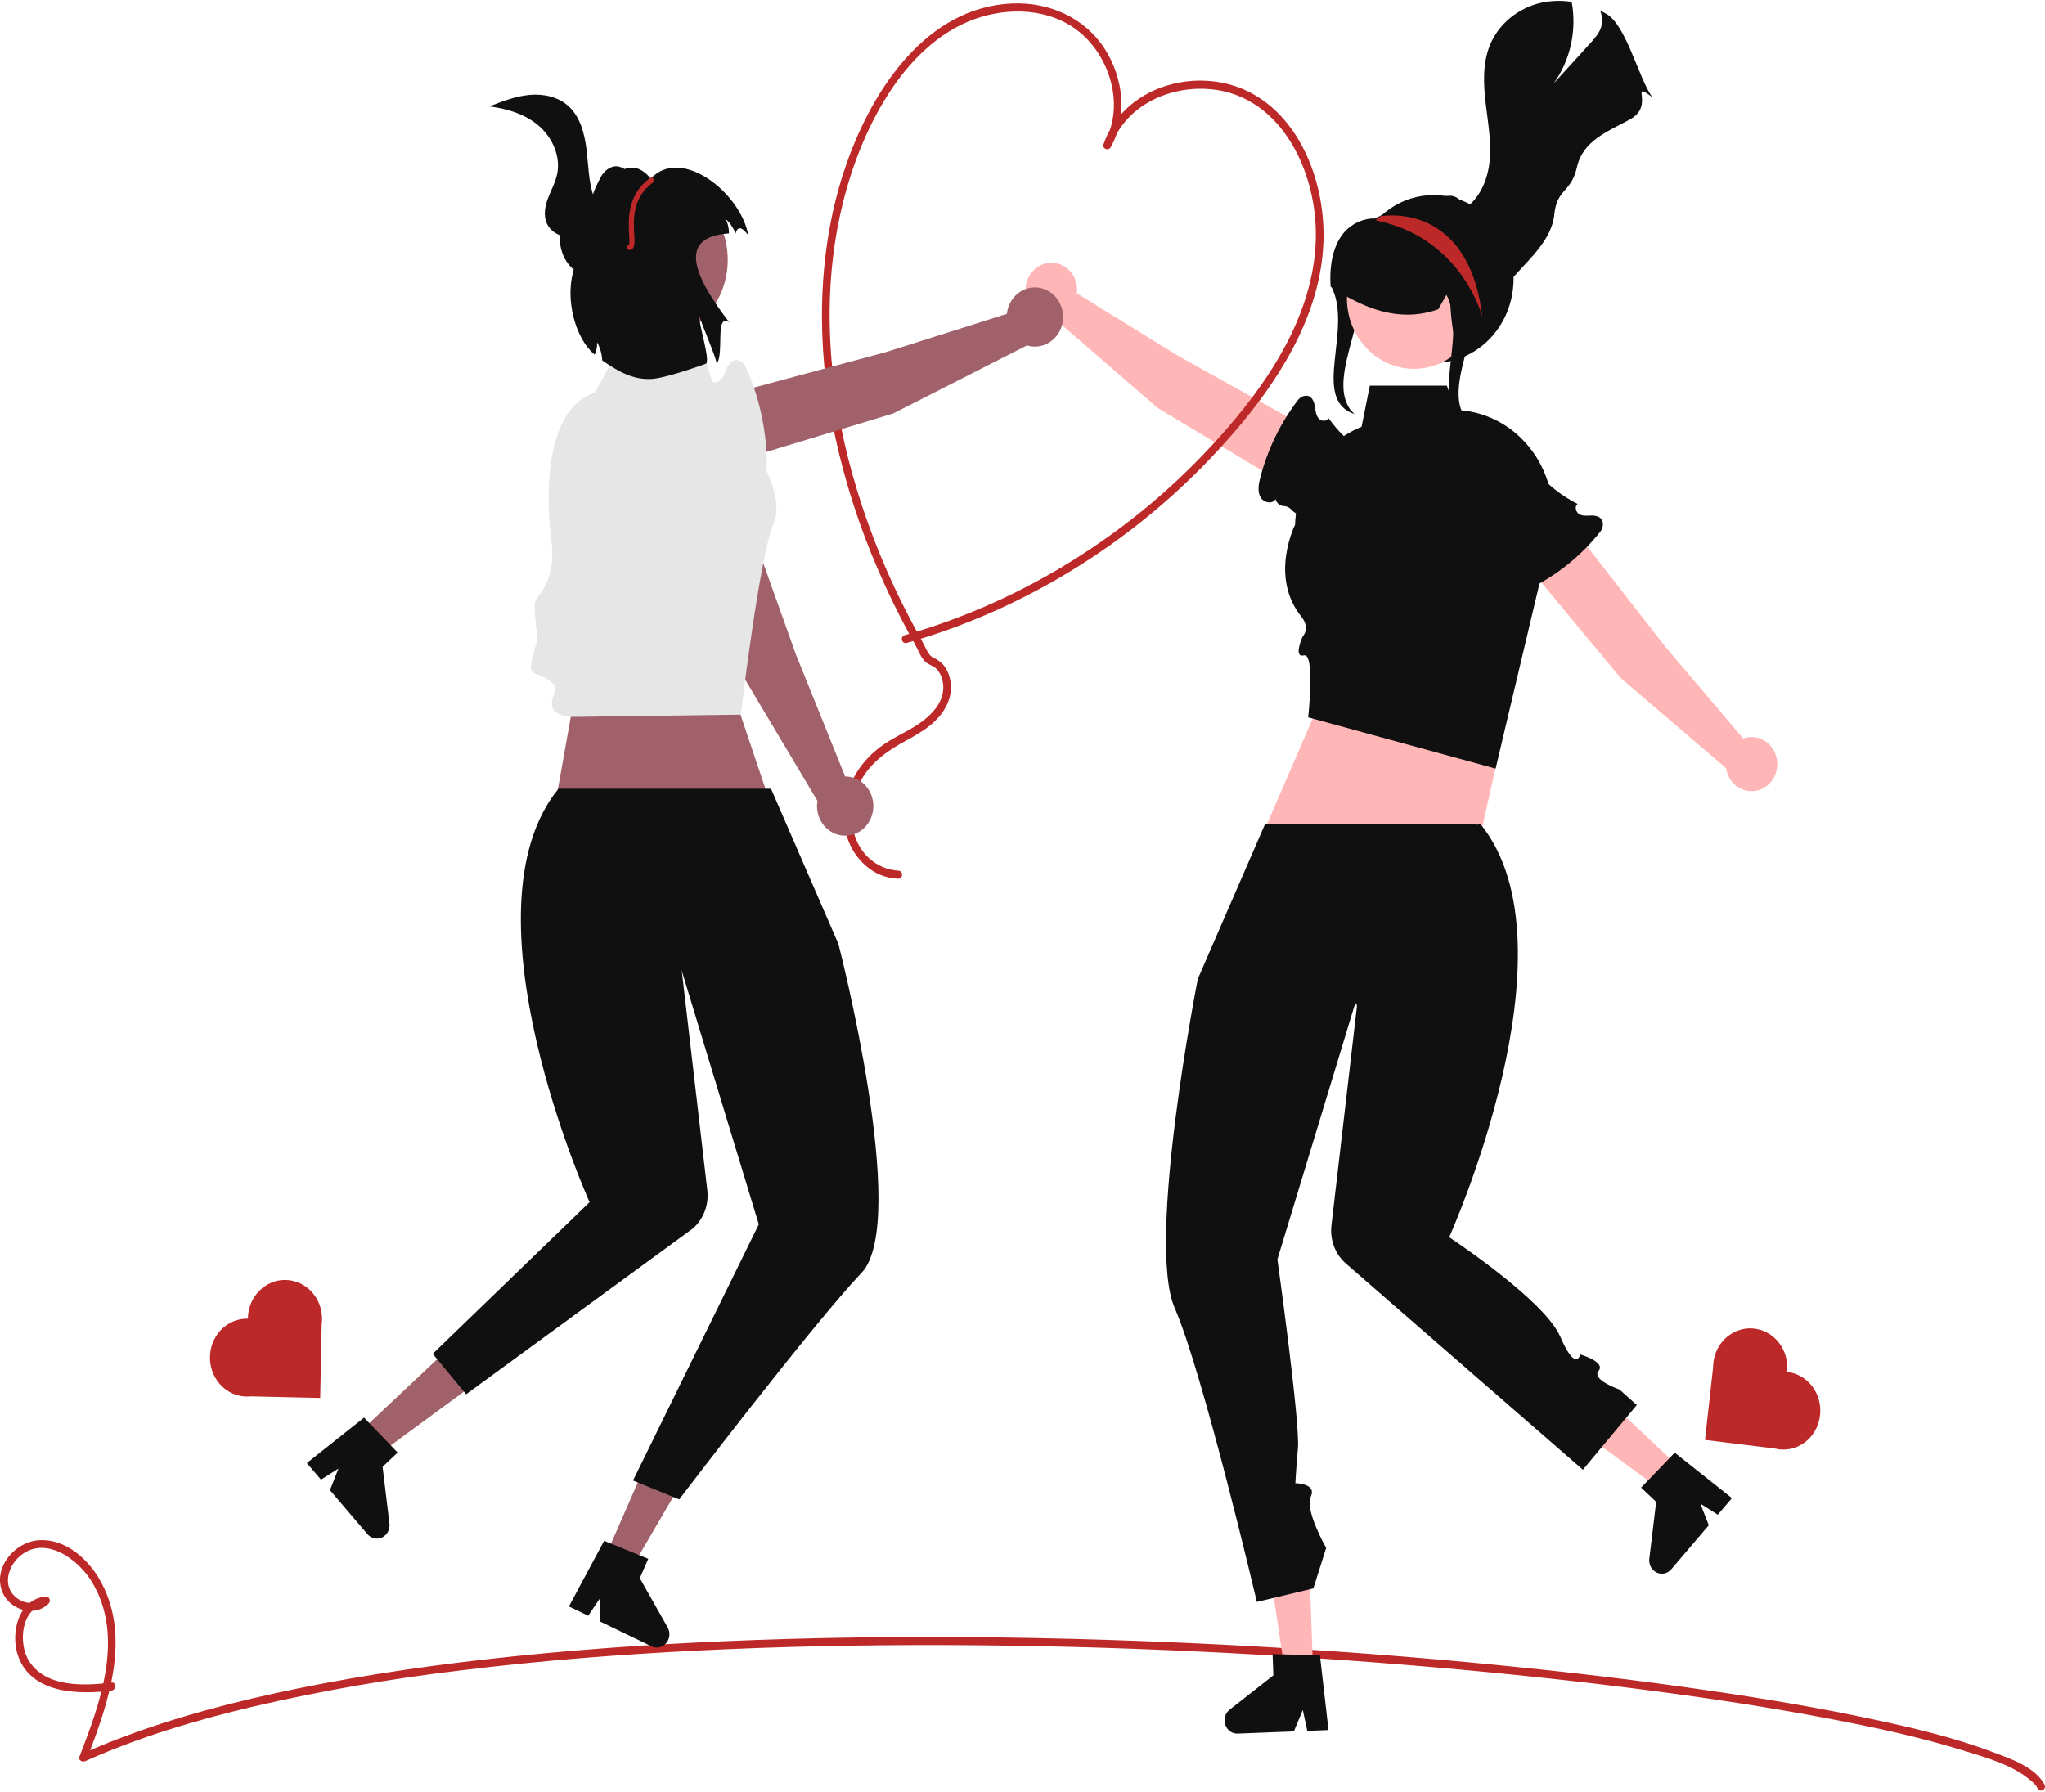 <svg width="761" height="667" viewBox="0 0 761 667" fill="none" xmlns="http://www.w3.org/2000/svg">
<path d="M760.809 664.173C757.279 657.458 747.506 654.334 741.177 651.952C727.104 646.657 712.379 643.201 697.759 640.058C676.862 635.566 655.773 632.064 634.647 629C608.857 625.259 582.977 622.22 557.058 619.67C527.748 616.786 498.391 614.513 468.987 612.851C437.862 611.066 406.71 609.934 375.533 609.456C344.181 608.993 312.816 609.226 281.479 610.349C251.477 611.425 221.49 613.307 191.612 616.397C164.624 619.188 137.69 622.933 111.063 628.369C88.275 633.021 65.595 638.864 43.77 647.249C39.209 649.001 34.696 650.878 30.229 652.88L32.334 654.581C40.422 633.74 49.326 608.28 36.691 587.227C31.816 579.104 23.029 572.055 13.414 573.348C5.622 574.396 -2.045 582.739 0.496 591.414C2.695 598.92 12.657 602.374 18.149 596.737C18.343 596.524 18.473 596.256 18.525 595.966C18.576 595.677 18.546 595.378 18.439 595.106C18.332 594.833 18.151 594.6 17.92 594.433C17.689 594.267 17.416 594.174 17.136 594.167C6.787 595.034 3.536 608.072 6.954 616.914C12.252 630.618 29.878 630.674 41.501 629.206C43.309 628.977 43.331 625.963 41.501 626.195C31.615 627.444 17.171 628.205 10.818 618.222C6.604 611.6 7.859 597.955 17.136 597.178L16.123 594.608C12.979 597.834 7.889 596.772 5.021 593.619C1.154 589.37 3.223 582.972 7.018 579.498C16.427 570.887 29.271 580.207 34.517 589.248C46.279 609.519 37.282 633.907 29.57 653.78C29.035 655.16 30.689 655.922 31.675 655.48C51.939 646.41 73.286 640.096 94.744 635.025C120.319 629.13 146.171 624.649 172.193 621.6C201.21 618.039 230.365 615.757 259.544 614.3C290.225 612.767 320.945 612.161 351.659 612.254C382.722 612.347 413.774 613.131 444.815 614.606C474.549 615.991 504.252 617.968 533.922 620.538C560.652 622.863 587.348 625.681 613.965 629.161C636.488 632.106 658.969 635.507 681.301 639.781C697.752 642.93 714.218 646.448 730.271 651.414C738.794 654.051 749.237 656.843 756.141 663.047C757.025 663.774 757.769 664.672 758.334 665.692C759.226 667.389 761.702 665.872 760.809 664.173Z" fill="#BD2828"/>
<path d="M430.72 151.768L489.808 187.294C492.315 188.792 495.283 189.193 498.07 188.412C500.857 187.631 503.24 185.731 504.704 183.12C505.462 181.77 505.95 180.272 506.139 178.717C506.327 177.162 506.212 175.583 505.801 174.076C505.39 172.569 504.691 171.166 503.746 169.952C502.802 168.738 501.632 167.739 500.309 167.016L437.854 132.09L400.755 109.187C401.014 107.136 400.665 105.051 399.756 103.216C398.847 101.381 397.423 99.884 395.676 98.929C393.93 97.974 391.946 97.607 389.993 97.878C388.041 98.148 386.216 99.044 384.765 100.443C383.314 101.841 382.309 103.675 381.884 105.695C381.46 107.716 381.639 109.824 382.395 111.734C383.151 113.644 384.448 115.263 386.111 116.371C387.774 117.479 389.721 118.023 391.688 117.929L430.72 151.768Z" fill="#FFB6B6"/>
<path d="M474.66 185.759C474.832 186.482 475.225 187.126 475.779 187.592C476.333 188.058 477.018 188.319 477.727 188.337C478.602 188.376 479.443 188.701 480.134 189.267C480.266 189.378 480.391 189.498 480.509 189.626C481.198 190.417 482.058 191.021 483.018 191.388C483.977 191.755 485.006 191.873 486.017 191.732C489.341 191.218 493.217 192.428 496.424 193.933C499.933 195.58 503.411 197.451 507.193 198.168C512.65 199.201 519.079 197.429 520.605 190.359C521.21 187.342 520.806 184.197 519.462 181.456C516.724 175.686 511.377 172.212 506.232 168.94L508.871 169.19C503.192 165.719 498.238 161.078 494.308 155.547C493.789 157.009 491.581 156.861 490.625 155.667C489.669 154.474 489.558 152.8 489.304 151.263C488.983 149.327 488.111 147.132 485.813 147.282C485.264 147.335 484.732 147.505 484.249 147.784C483.766 148.063 483.343 148.443 483.007 148.902C476.48 157.423 471.702 167.27 468.971 177.825C468.366 180.17 467.892 182.795 468.999 184.928C470.106 187.061 473.482 187.85 474.66 185.759Z" fill="#101010"/>
<path d="M334.303 324.022C330.955 323.835 327.722 322.674 324.965 320.669C322.209 318.664 320.037 315.894 318.692 312.667C315.614 305.455 316.716 296.916 320.501 290.254C324.45 283.305 330.627 279.193 337.302 275.556C343.419 272.224 350.007 268.317 352.796 261.294C354.046 258.241 354.21 254.819 353.258 251.65C352.806 250.159 352.09 248.772 351.146 247.562C350.042 246.334 348.699 245.369 347.209 244.734C345.753 243.941 345.074 242.458 344.351 240.983C343.549 239.348 342.673 237.769 341.794 236.177C339.706 232.397 337.7 228.568 335.778 224.69C328.065 209.229 321.817 193.009 317.123 176.265C308.356 144.687 305.619 110.727 312.961 78.516C316.47 63.12 322.2 48.038 330.644 34.873C338.427 22.74 349.105 12.018 362.473 7.17C375.322 2.51 391.029 2.964 402.034 12.185C411.073 19.759 416.385 33.003 413.934 45.061C413.341 47.985 412.281 50.783 410.798 53.335L413.418 54.495C419.807 36.438 441.236 29.653 457.754 34.592C477.947 40.63 488.662 63.412 489.588 84.075C490.724 109.429 478.017 132.801 463.063 151.699C447.666 171.018 429.659 187.864 409.616 201.702C389.679 215.569 367.964 226.382 345.124 233.815C342.297 234.731 339.455 235.593 336.598 236.402C336.243 236.519 335.945 236.776 335.767 237.119C335.589 237.462 335.545 237.864 335.644 238.24C335.743 238.617 335.977 238.938 336.297 239.137C336.617 239.336 336.998 239.396 337.36 239.305C361.393 232.457 384.339 221.936 405.462 208.081C426.63 194.251 445.728 177.199 462.132 157.48C478.076 138.224 492.245 114.515 492.525 88.179C492.755 66.517 483.081 42.243 463.037 33.367C446.398 26 423.883 30.739 413.703 47.219C412.463 49.254 411.441 51.425 410.654 53.695C410.074 55.334 412.454 56.27 413.273 54.855C419.759 43.646 418.021 29.153 411.312 18.504C403.68 6.389 390.192 0.701 376.634 1.29C345.158 2.658 324.978 32.526 315.034 60.892C303.811 92.905 303.639 128.258 310.531 161.318C314.26 178.866 319.733 195.954 326.859 212.301C330.447 220.617 334.411 228.738 338.752 236.665C339.669 238.341 340.65 239.983 341.49 241.705C342.141 243.304 343.025 244.787 344.11 246.1C345.291 247.335 346.972 247.614 348.228 248.698C349.509 249.93 350.387 251.555 350.736 253.342C352.583 261.315 345.501 267.363 339.685 270.81C336.065 272.955 332.242 274.728 328.767 277.139C325.723 279.224 323.003 281.789 320.702 284.743C316.035 290.817 313.376 298.522 314.201 306.376C314.527 310.031 315.67 313.554 317.537 316.658C319.403 319.761 321.941 322.358 324.943 324.238C327.793 325.973 331.01 326.934 334.303 327.033C336.148 327.089 336.146 324.078 334.303 324.022Z" fill="#BD2828"/>
<path d="M205.942 303.119L219.317 227.846L261.352 223.832L288.947 305.743L205.942 303.119Z" fill="#A0616A"/>
<path d="M503.058 233.868L468.665 313.156L548.437 321.92L569.933 225.839L503.058 233.868Z" fill="#FFB6B6"/>
<path d="M625.002 546.223L617.979 554.459L583.725 529.287L594.089 517.132L625.002 546.223Z" fill="#FFB6B6"/>
<path d="M615.28 584.421C616.21 585.295 617.432 585.745 618.678 585.674C619.924 585.602 621.092 585.014 621.926 584.039L635.887 567.663L632.736 559.619L639.226 563.74L644.498 557.565L623.204 540.655L621.251 542.693L613.266 550.991L610.695 553.672L616.305 558.952L613.752 580.121C613.656 580.914 613.745 581.72 614.012 582.469C614.278 583.218 614.713 583.888 615.28 584.421Z" fill="#101010"/>
<path d="M488.608 621.278L478.09 621.687L471.55 578.312L487.073 577.709L488.608 621.278Z" fill="#FFB6B6"/>
<path d="M455.69 640.45C455.738 641.759 456.278 642.996 457.192 643.888C458.106 644.78 459.319 645.255 460.566 645.209L481.478 644.394L484.801 636.426L486.484 644.195L494.375 643.893L491.174 616.052L488.422 615.992L477.194 615.715L473.571 615.634L473.85 623.541L457.575 636.308C456.966 636.787 456.476 637.414 456.147 638.135C455.819 638.856 455.662 639.651 455.69 640.45Z" fill="#101010"/>
<path d="M549.893 306.58H470.809L445.736 364.341C445.736 364.341 426.443 462.27 437.138 486.786C447.647 510.873 467.71 596.183 467.71 596.183L488.728 591.165L493.504 576.11C493.504 576.11 485.439 562.027 487.772 557.041C490.105 552.055 482.04 552.023 482.04 552.023C482.04 552.023 482.167 548.717 482.995 538.975C483.824 529.234 475.353 468.72 475.353 468.72L504.013 374.378L549.893 306.58Z" fill="#101010"/>
<path d="M488.562 325.767L504.969 374.378L495.465 456.061C495.157 458.712 495.488 461.402 496.428 463.883C497.368 466.364 498.886 468.558 500.844 470.261L589.04 547.004L609.103 522.917L602.635 517.133C602.635 517.133 592.123 513.537 594.881 510.198C597.638 506.859 588.051 504.09 588.051 504.09C588.051 504.09 586.487 511.073 580.598 497.424C574.71 483.775 539.279 460.47 539.279 460.47C539.279 460.47 588.085 352.298 550.848 306.58L488.562 325.767Z" fill="#101010"/>
<path d="M133.677 533.176L140.699 541.411L174.954 516.24L164.588 504.085L133.677 533.176Z" fill="#A0616A"/>
<path d="M144.927 567.073L142.373 545.904L147.983 540.625L145.412 537.943L137.427 529.646L135.474 527.607L114.18 544.518L119.452 550.693L125.942 546.572L122.791 554.616L136.753 570.992C137.422 571.776 138.313 572.316 139.295 572.531C140.277 572.747 141.298 572.627 142.211 572.19C143.124 571.752 143.879 571.02 144.368 570.1C144.856 569.179 145.052 568.119 144.927 567.073Z" fill="#101010"/>
<path d="M225.282 579.313L234.847 583.927L256.716 546.501L242.599 539.691L225.282 579.313Z" fill="#A0616A"/>
<path d="M248.458 605.694L238.086 587.348L241.229 580.157L237.854 578.773L227.383 574.506L224.818 573.454L211.702 597.878L218.88 601.335L223.27 594.838L223.431 603.535L242.447 612.71C243.359 613.149 244.381 613.271 245.363 613.058C246.345 612.844 247.237 612.307 247.908 611.523C248.579 610.74 248.994 609.752 249.093 608.703C249.192 607.655 248.97 606.6 248.458 605.694Z" fill="#101010"/>
<path d="M207.83 293.533H286.914L311.986 351.294C311.986 351.294 338.736 454.669 320.585 473.738C302.433 492.808 252.754 558.044 252.754 558.044L235.558 551.019L282.37 455.673L253.71 361.33L207.83 293.533Z" fill="#101010"/>
<path d="M270.116 312.72L253.71 361.33L263.213 443.013C263.521 445.664 263.19 448.354 262.25 450.836C261.31 453.317 259.792 455.51 257.834 457.214L173.459 518.902L161.04 503.848L219.399 447.422C219.399 447.422 170.593 339.25 207.83 293.533L270.116 312.72Z" fill="#101010"/>
<path d="M556.558 286.057L486.817 266.988C486.817 266.988 489.401 242.924 485.243 243.916C481.085 244.908 484.762 236.877 484.762 236.877C484.762 236.877 487.772 233.868 484.259 229.494C472.24 214.532 481.926 195.308 481.926 195.308C482.226 185.847 485.674 176.795 491.67 169.729C497.666 162.662 505.831 158.028 514.743 156.631L540.645 152.573C546.031 152.573 551.354 153.799 556.245 156.167C561.137 158.536 565.482 161.99 568.981 166.292C572.48 170.593 575.05 175.641 576.514 181.086C577.978 186.531 578.301 192.245 577.461 197.835L556.558 286.057Z" fill="#101010"/>
<path d="M545.094 161.606L505.924 162.609L509.745 143.54H538.406L545.094 161.606Z" fill="#101010"/>
<path d="M603.079 252.324L558.337 198.417C556.448 196.127 555.491 193.149 555.674 190.124C555.857 187.1 557.164 184.273 559.313 182.253C560.425 181.207 561.728 180.411 563.143 179.912C564.557 179.413 566.054 179.222 567.541 179.35C569.028 179.478 570.475 179.924 571.793 180.659C573.111 181.393 574.272 182.403 575.207 183.625L620.049 241.118L648.699 274.847C650.563 274.179 652.577 274.129 654.468 274.706C656.359 275.282 658.035 276.456 659.269 278.068C660.503 279.68 661.234 281.653 661.364 283.717C661.494 285.781 661.016 287.837 659.995 289.605C658.973 291.374 657.459 292.77 655.656 293.602C653.854 294.435 651.851 294.665 649.92 294.26C647.989 293.856 646.223 292.836 644.863 291.341C643.502 289.845 642.613 287.946 642.316 285.901L603.079 252.324Z" fill="#FFB6B6"/>
<path d="M562.739 213.721C562.03 213.685 561.352 213.406 560.809 212.927C560.265 212.447 559.887 211.794 559.732 211.066C559.524 210.173 559.055 209.37 558.392 208.769C558.262 208.655 558.126 208.549 557.983 208.453C557.11 207.899 556.377 207.13 555.847 206.214C555.316 205.298 555.005 204.261 554.938 203.191C554.766 199.667 552.877 195.911 550.843 192.902C548.618 189.61 546.19 186.394 544.78 182.638C542.746 177.219 543.14 170.249 549.44 167.291C552.138 166.077 555.152 165.876 557.974 166.724C563.897 168.413 568.188 173.241 572.251 177.9L571.5 175.23C575.853 180.4 581.155 184.594 587.089 187.559C585.826 188.379 586.397 190.625 587.698 191.376C589 192.127 590.584 191.913 592.068 191.874C593.939 191.824 596.158 192.294 596.468 194.69C596.527 195.265 596.472 195.847 596.306 196.399C596.141 196.951 595.869 197.461 595.506 197.898C588.832 206.291 580.577 213.145 571.26 218.026C569.19 219.109 566.832 220.112 564.624 219.39C562.417 218.667 561.018 215.344 562.739 213.721Z" fill="#101010"/>
<path d="M495.198 106.228C503.918 122.01 487.499 148.6 504.047 154.122L502.684 152.69C492.695 139.782 513.573 112.461 503.584 99.553C502.032 97.66 500.7 95.579 499.615 93.356L495.198 106.228Z" fill="#101010"/>
<path d="M563.237 103.836C563.239 108.95 562.046 113.987 559.762 118.504C557.479 123.021 554.174 126.879 550.14 129.742C546.105 132.604 541.463 134.382 536.622 134.919C531.78 135.457 526.887 134.738 522.372 132.825C517.857 130.912 513.858 127.864 510.726 123.949C507.594 120.033 505.424 115.37 504.408 110.368C503.392 105.366 503.561 100.179 504.898 95.261C506.236 90.344 508.703 85.846 512.081 82.164L512.224 82.014C512.462 81.751 512.7 81.489 512.95 81.239L512.954 81.238L512.958 81.235L512.961 81.231L512.962 81.226C513.271 80.927 513.58 80.626 513.901 80.339C518.199 76.381 523.492 73.808 529.146 72.928C534.799 72.048 540.575 72.898 545.78 75.377C550.986 77.856 555.401 81.859 558.497 86.906C561.593 91.954 563.239 97.831 563.237 103.836Z" fill="#101010"/>
<path d="M526.168 137.265C539.942 137.265 551.108 125.535 551.108 111.065C551.108 96.595 539.942 84.865 526.168 84.865C512.394 84.865 501.228 96.595 501.228 111.065C501.228 125.535 512.394 137.265 526.168 137.265Z" fill="#FFB8B8"/>
<path d="M543.986 85.874C540.123 82.075 535.318 79.498 530.124 78.438C524.93 77.379 519.556 77.88 514.621 79.884C514.494 79.944 514.353 80.003 514.227 80.062C513.734 80.269 513.241 80.505 512.749 80.757L512.467 80.89V80.934L512.298 81.067C512.182 81.179 512.042 81.26 511.89 81.304C509.723 81.243 507.569 81.664 505.568 82.538C503.567 83.412 501.763 84.72 500.276 86.376C496.419 90.784 494.589 97.912 495.152 106.43L495.166 106.696L495.392 106.844C495.462 106.888 495.518 106.933 495.589 106.977C497.56 108.264 499.432 109.402 501.248 110.408C502.346 111.029 503.416 111.591 504.485 112.109L504.866 112.286C505.274 112.493 505.696 112.686 506.104 112.878C516.409 117.61 525.911 118.35 535.033 115.17L535.202 115.111L538.271 109.713L539.242 108.012C539.453 109.225 539.58 111.133 539.721 113.321C539.879 116.738 540.241 120.141 540.804 123.511V123.54C541.368 126.528 542.24 128.938 543.676 129.737C543.89 129.88 544.13 129.975 544.38 130.018L546.661 126.853L552.657 118.542L552.756 118.054C555.191 106.504 551.672 93.579 543.986 85.874Z" fill="#101010"/>
<path d="M614.835 36.15C609.781 29.111 605.147 9.235 597.728 5.124C596.982 4.71 596.236 4.325 595.476 3.97C596.219 5.833 596.362 7.9 595.884 9.856C595.222 12.252 593.533 14.16 591.886 15.964C587.311 21.007 582.731 26.045 578.147 31.078C581.228 26.791 583.419 21.872 584.578 16.64C585.737 11.407 585.838 5.978 584.876 0.702C581.052 0.102 577.158 0.222 573.375 1.057C565.182 2.92 557.665 8.747 554.413 16.866C551.64 23.728 552.034 31.521 552.921 38.916C553.807 46.31 555.173 53.793 554.188 61.173C553.216 68.567 549.345 76.065 542.743 78.816C544.207 77.884 544.108 75.385 542.884 74.142C541.885 73.242 540.593 72.786 539.28 72.871C538.869 72.867 538.46 72.902 538.055 72.974C532.804 73.847 528.961 78.461 525.611 82.808C524.764 82.933 523.965 83.3 523.303 83.868C522.64 84.437 522.138 85.185 521.852 86.032C521.535 86.924 521.535 87.906 521.852 88.798C522.964 91.726 527.441 92.288 529.172 89.715C528.679 91.821 528.623 94.014 529.009 96.145C529.396 98.276 530.214 100.294 531.41 102.063C532.606 103.831 534.15 105.308 535.938 106.393C537.726 107.477 539.716 108.144 541.771 108.349C547.839 108.955 557.482 109.916 561.494 105.08C567.758 97.508 577.373 89.922 578.386 79.939C579.386 69.972 584.636 71.954 586.832 62.193C589.029 52.418 598.052 49.046 606.541 44.447C616.028 39.3 606.121 29.643 614.835 36.15Z" fill="#101010"/>
<path d="M538.082 109.371C546.802 125.153 530.382 151.743 546.93 157.265L545.567 155.833C535.578 142.925 556.456 115.605 546.467 102.697C544.915 100.803 543.583 98.723 542.499 96.499L538.082 109.371Z" fill="#101010"/>
<path d="M551.591 117.809C551.591 117.809 544.203 88.838 512.533 82.151C512.498 82.139 512.379 82.089 512.224 82.014C512.129 81.952 512.01 81.889 511.891 81.827C512.248 81.614 512.593 81.427 512.95 81.239L512.954 81.238L512.958 81.236L512.961 81.231L512.962 81.227C513.271 80.927 513.58 80.627 513.901 80.339L514.806 80.377C514.806 80.377 546.582 75.09 551.591 117.809Z" fill="#BD2828"/>
<path d="M274.828 248.819L246.567 176.488C245.378 173.42 245.386 169.983 246.587 166.921C247.789 163.858 250.089 161.415 252.99 160.118C254.491 159.447 256.106 159.104 257.738 159.11C259.369 159.116 260.982 159.472 262.478 160.154C263.974 160.836 265.323 161.832 266.441 163.08C267.559 164.327 268.423 165.801 268.982 167.411L296.145 243.491L314.505 288.989C316.658 288.987 318.759 289.68 320.523 290.976C322.288 292.271 323.63 294.106 324.367 296.23C325.104 298.355 325.201 300.666 324.644 302.851C324.088 305.035 322.904 306.987 321.255 308.44C319.606 309.893 317.571 310.778 315.426 310.974C313.282 311.17 311.132 310.667 309.268 309.535C307.405 308.403 305.919 306.695 305.012 304.644C304.104 302.594 303.82 300.299 304.197 298.073L274.828 248.819Z" fill="#A0616A"/>
<path d="M245.999 193.955C245.277 193.656 244.669 193.117 244.267 192.42C243.865 191.723 243.693 190.906 243.775 190.096C243.859 189.094 243.643 188.09 243.157 187.223C243.062 187.057 242.956 186.897 242.84 186.746C242.122 185.849 241.621 184.783 241.379 183.638C241.137 182.494 241.161 181.306 241.45 180.174C242.452 176.462 241.755 171.877 240.657 168.011C239.457 163.781 238.02 159.555 237.818 155.146C237.528 148.786 240.27 141.717 247.781 140.983C250.98 140.723 254.166 141.63 256.804 143.55C262.369 147.487 265.193 154.07 267.839 160.394L267.956 157.353C270.73 164.313 274.814 170.613 279.962 175.874C278.381 176.257 278.22 178.793 279.315 180.051C280.411 181.309 282.122 181.673 283.671 182.181C285.624 182.821 287.764 184.126 287.283 186.721C287.151 187.339 286.899 187.921 286.543 188.431C286.187 188.941 285.734 189.368 285.214 189.686C275.494 195.908 264.655 199.95 253.377 201.56C250.872 201.916 248.096 202.083 246.052 200.519C244.009 198.956 243.675 194.999 245.999 193.955Z" fill="#E6E6E6"/>
<path d="M275.683 265.984L212.447 266.818C212.447 266.818 205.356 266.49 205.356 261.99C205.356 257.489 209.32 256.547 204.125 253.08C198.929 249.612 196.787 251.863 197.858 246.237C198.929 240.611 200 238.75 200 237.43C200 236.11 198.929 230.484 198.929 224.858C198.929 222.13 207.27 217.178 205.195 201.194C202.667 181.72 203.554 151.918 221.422 146.093L234.275 122.463H258.775L266.407 146.093L275.454 158.548C275.454 158.548 293.3 182.256 287.945 194.633C282.589 207.01 275.683 265.984 275.683 265.984Z" fill="#E6E6E6"/>
<path d="M332.389 153.886L260.884 175.575C257.852 176.485 254.601 176.105 251.833 174.519C249.065 172.933 247.001 170.267 246.088 167.096C245.615 165.456 245.466 163.732 245.648 162.029C245.83 160.326 246.341 158.68 247.149 157.191C247.956 155.702 249.044 154.402 250.346 153.369C251.648 152.336 253.136 151.593 254.72 151.184L329.653 131.046L374.695 116.793C374.925 114.545 375.808 112.425 377.225 110.723C378.642 109.02 380.523 107.817 382.613 107.277C384.704 106.737 386.902 106.886 388.909 107.704C390.915 108.521 392.634 109.968 393.831 111.848C395.028 113.728 395.645 115.949 395.598 118.21C395.551 120.471 394.844 122.662 393.57 124.485C392.297 126.308 390.52 127.676 388.482 128.402C386.443 129.127 384.241 129.176 382.175 128.541L332.389 153.886Z" fill="#A0616A"/>
<path d="M277.352 178.058C276.991 178.779 276.415 179.357 275.712 179.701C275.009 180.045 274.217 180.137 273.459 179.963C272.521 179.767 271.547 179.884 270.674 180.298C270.506 180.38 270.344 180.473 270.188 180.577C269.261 181.23 268.198 181.639 267.089 181.767C265.98 181.896 264.858 181.742 263.818 181.318C260.415 179.87 256 180.103 252.223 180.83C248.09 181.626 243.936 182.67 239.742 182.403C233.691 182.019 227.299 178.391 227.417 170.467C227.517 167.098 228.72 163.868 230.822 161.321C235.15 155.935 241.685 153.697 247.955 151.619L245.09 151.168C251.977 149.023 258.38 145.439 263.916 140.632C264.107 142.325 266.489 142.768 267.798 141.759C269.107 140.751 269.637 139.004 270.285 137.44C271.102 135.47 272.569 133.376 274.973 134.16C275.543 134.364 276.066 134.69 276.511 135.117C276.955 135.544 277.31 136.063 277.554 136.642C282.39 147.465 285.043 159.223 285.347 171.176C285.413 173.83 285.27 176.748 283.569 178.713C281.869 180.677 278.088 180.598 277.352 178.058Z" fill="#E6E6E6"/>
<path d="M242.253 126.702C258.028 126.702 270.816 113.268 270.816 96.696C270.816 80.124 258.028 66.689 242.253 66.689C226.478 66.689 213.69 80.124 213.69 96.696C213.69 113.268 226.478 126.702 242.253 126.702Z" fill="#A0616A"/>
<path d="M220.182 74.512C220.476 71.811 222.238 68.474 223.464 66.08C224.689 63.686 227.056 61.731 229.638 61.898C230.693 62.027 231.703 62.421 232.582 63.048C233.46 63.676 234.182 64.517 234.684 65.5C235.669 67.48 236.207 69.673 236.253 71.906C236.523 76.891 235.731 81.875 233.934 86.497C232.138 91.118 229.382 95.26 225.868 98.621C223.867 100.507 221.457 102.186 218.769 102.25C217.548 102.219 216.345 101.932 215.232 101.406C214.118 100.88 213.116 100.125 212.284 99.186C207.932 94.607 207.274 87.081 209.598 81.089C211.922 75.098 212.959 72.766 218.272 69.494" fill="#101010"/>
<path d="M260.307 117.669C259.83 120.338 264.224 133.034 262.82 135.323C262.82 135.323 248.278 140.629 242.718 141.01C235.925 141.472 230.462 138.544 224.109 134.138C223.994 131.748 223.335 129.422 222.189 127.354C222.285 128.956 221.975 130.556 221.291 131.991C211.985 124.202 208.493 102.785 217.693 92.839L227.246 69.756C224.38 70.759 233.032 55.252 242.156 66.483C253.572 54.269 275.689 71.852 278.459 87.559C275.793 84.014 274.404 84.432 273.72 86.877C272.934 84.82 271.689 82.993 270.09 81.547C270.886 83.199 271.292 85.026 271.275 86.877C253.266 88.051 256.618 100.814 271.379 119.934C265.92 116.364 269.604 131.746 266.689 135.423C266.546 132.854 260.823 120.168 260.307 117.669Z" fill="#101010"/>
<path d="M234.319 93.086C234.089 93.086 233.866 92.998 233.693 92.839C233.519 92.68 233.406 92.46 233.374 92.221C233.342 91.981 233.394 91.737 233.52 91.534C233.646 91.332 233.837 91.183 234.059 91.117C234.309 90.683 234.206 88.856 234.124 87.379C233.813 81.835 233.293 72.556 241.868 66.293C241.971 66.217 242.087 66.163 242.21 66.135C242.333 66.106 242.459 66.104 242.583 66.127C242.707 66.15 242.825 66.199 242.931 66.27C243.037 66.341 243.128 66.433 243.2 66.542C243.272 66.65 243.322 66.772 243.349 66.901C243.376 67.031 243.378 67.164 243.355 67.294C243.333 67.424 243.286 67.547 243.218 67.659C243.15 67.769 243.062 67.865 242.959 67.94C235.264 73.562 235.725 81.806 236.031 87.261C236.206 90.38 236.332 92.632 234.532 93.061C234.462 93.078 234.391 93.086 234.319 93.086Z" fill="#BD2828"/>
<path d="M234.765 84.452C228.934 86.994 222.723 88.44 216.416 88.724C211.413 88.946 205.444 87.774 203.41 82.967C202.176 80.051 202.833 76.633 203.962 73.67C205.091 70.707 206.675 67.908 207.328 64.791C208.736 58.077 205.413 50.962 200.313 46.654C195.213 42.345 188.632 40.444 182.14 39.58C187.017 37.678 191.97 35.759 197.154 35.303C202.339 34.847 207.876 36.031 211.747 39.683C215.936 43.635 217.545 49.772 218.258 55.639C218.97 61.507 219.007 67.549 220.9 73.119C222.794 78.689 227.142 83.877 232.753 84.371" fill="#101010"/>
<path d="M677.294 526.701C677.505 524.81 677.36 522.893 676.866 521.061C676.372 519.229 675.54 517.517 674.416 516.023C673.293 514.529 671.9 513.282 670.318 512.353C668.736 511.424 666.995 510.832 665.195 510.61C665.161 510.606 665.127 510.604 665.094 510.6L665.094 510.597L665.091 510.599L665.103 510.493L665 510.481C665.208 508.518 665.033 506.532 664.484 504.643C663.936 502.755 663.026 501.004 661.811 499.498C660.595 497.992 659.1 496.762 657.416 495.885C655.732 495.008 653.896 494.501 652.019 494.396C650.142 494.291 648.265 494.589 646.502 495.274C644.738 495.958 643.127 497.013 641.766 498.375C640.405 499.737 639.323 501.376 638.587 503.193C637.85 505.009 637.475 506.965 637.483 508.939L634.469 535.914L634.57 535.927L634.572 535.925L660.351 539.103C662.248 539.588 664.221 539.643 666.141 539.265C668.06 538.888 669.881 538.086 671.482 536.913C673.084 535.741 674.431 534.224 675.433 532.463C676.435 530.702 677.069 528.738 677.294 526.701Z" fill="#BD2828"/>
<path d="M106.352 476.368C104.54 476.327 102.738 476.661 101.048 477.352C99.359 478.042 97.816 479.075 96.507 480.392C95.198 481.709 94.148 483.284 93.419 485.027C92.689 486.77 92.293 488.647 92.254 490.551C92.253 490.586 92.255 490.621 92.254 490.657L92.252 490.657L92.254 490.659L92.153 490.657L92.15 490.766C90.271 490.735 88.405 491.107 86.668 491.86C84.93 492.613 83.358 493.731 82.046 495.145C80.734 496.56 79.712 498.24 79.04 500.085C78.369 501.929 78.063 503.898 78.142 505.871C78.221 507.843 78.682 509.779 79.498 511.557C80.314 513.336 81.468 514.921 82.887 516.215C84.307 517.509 85.963 518.484 87.755 519.082C89.546 519.679 91.435 519.886 93.305 519.689L119.153 520.277L119.155 520.171L119.153 520.168L119.715 492.908C119.993 490.878 119.858 488.809 119.317 486.837C118.777 484.866 117.844 483.038 116.581 481.475C115.318 479.911 113.752 478.647 111.989 477.766C110.225 476.886 108.304 476.41 106.352 476.368Z" fill="#BD2828"/>
</svg>
